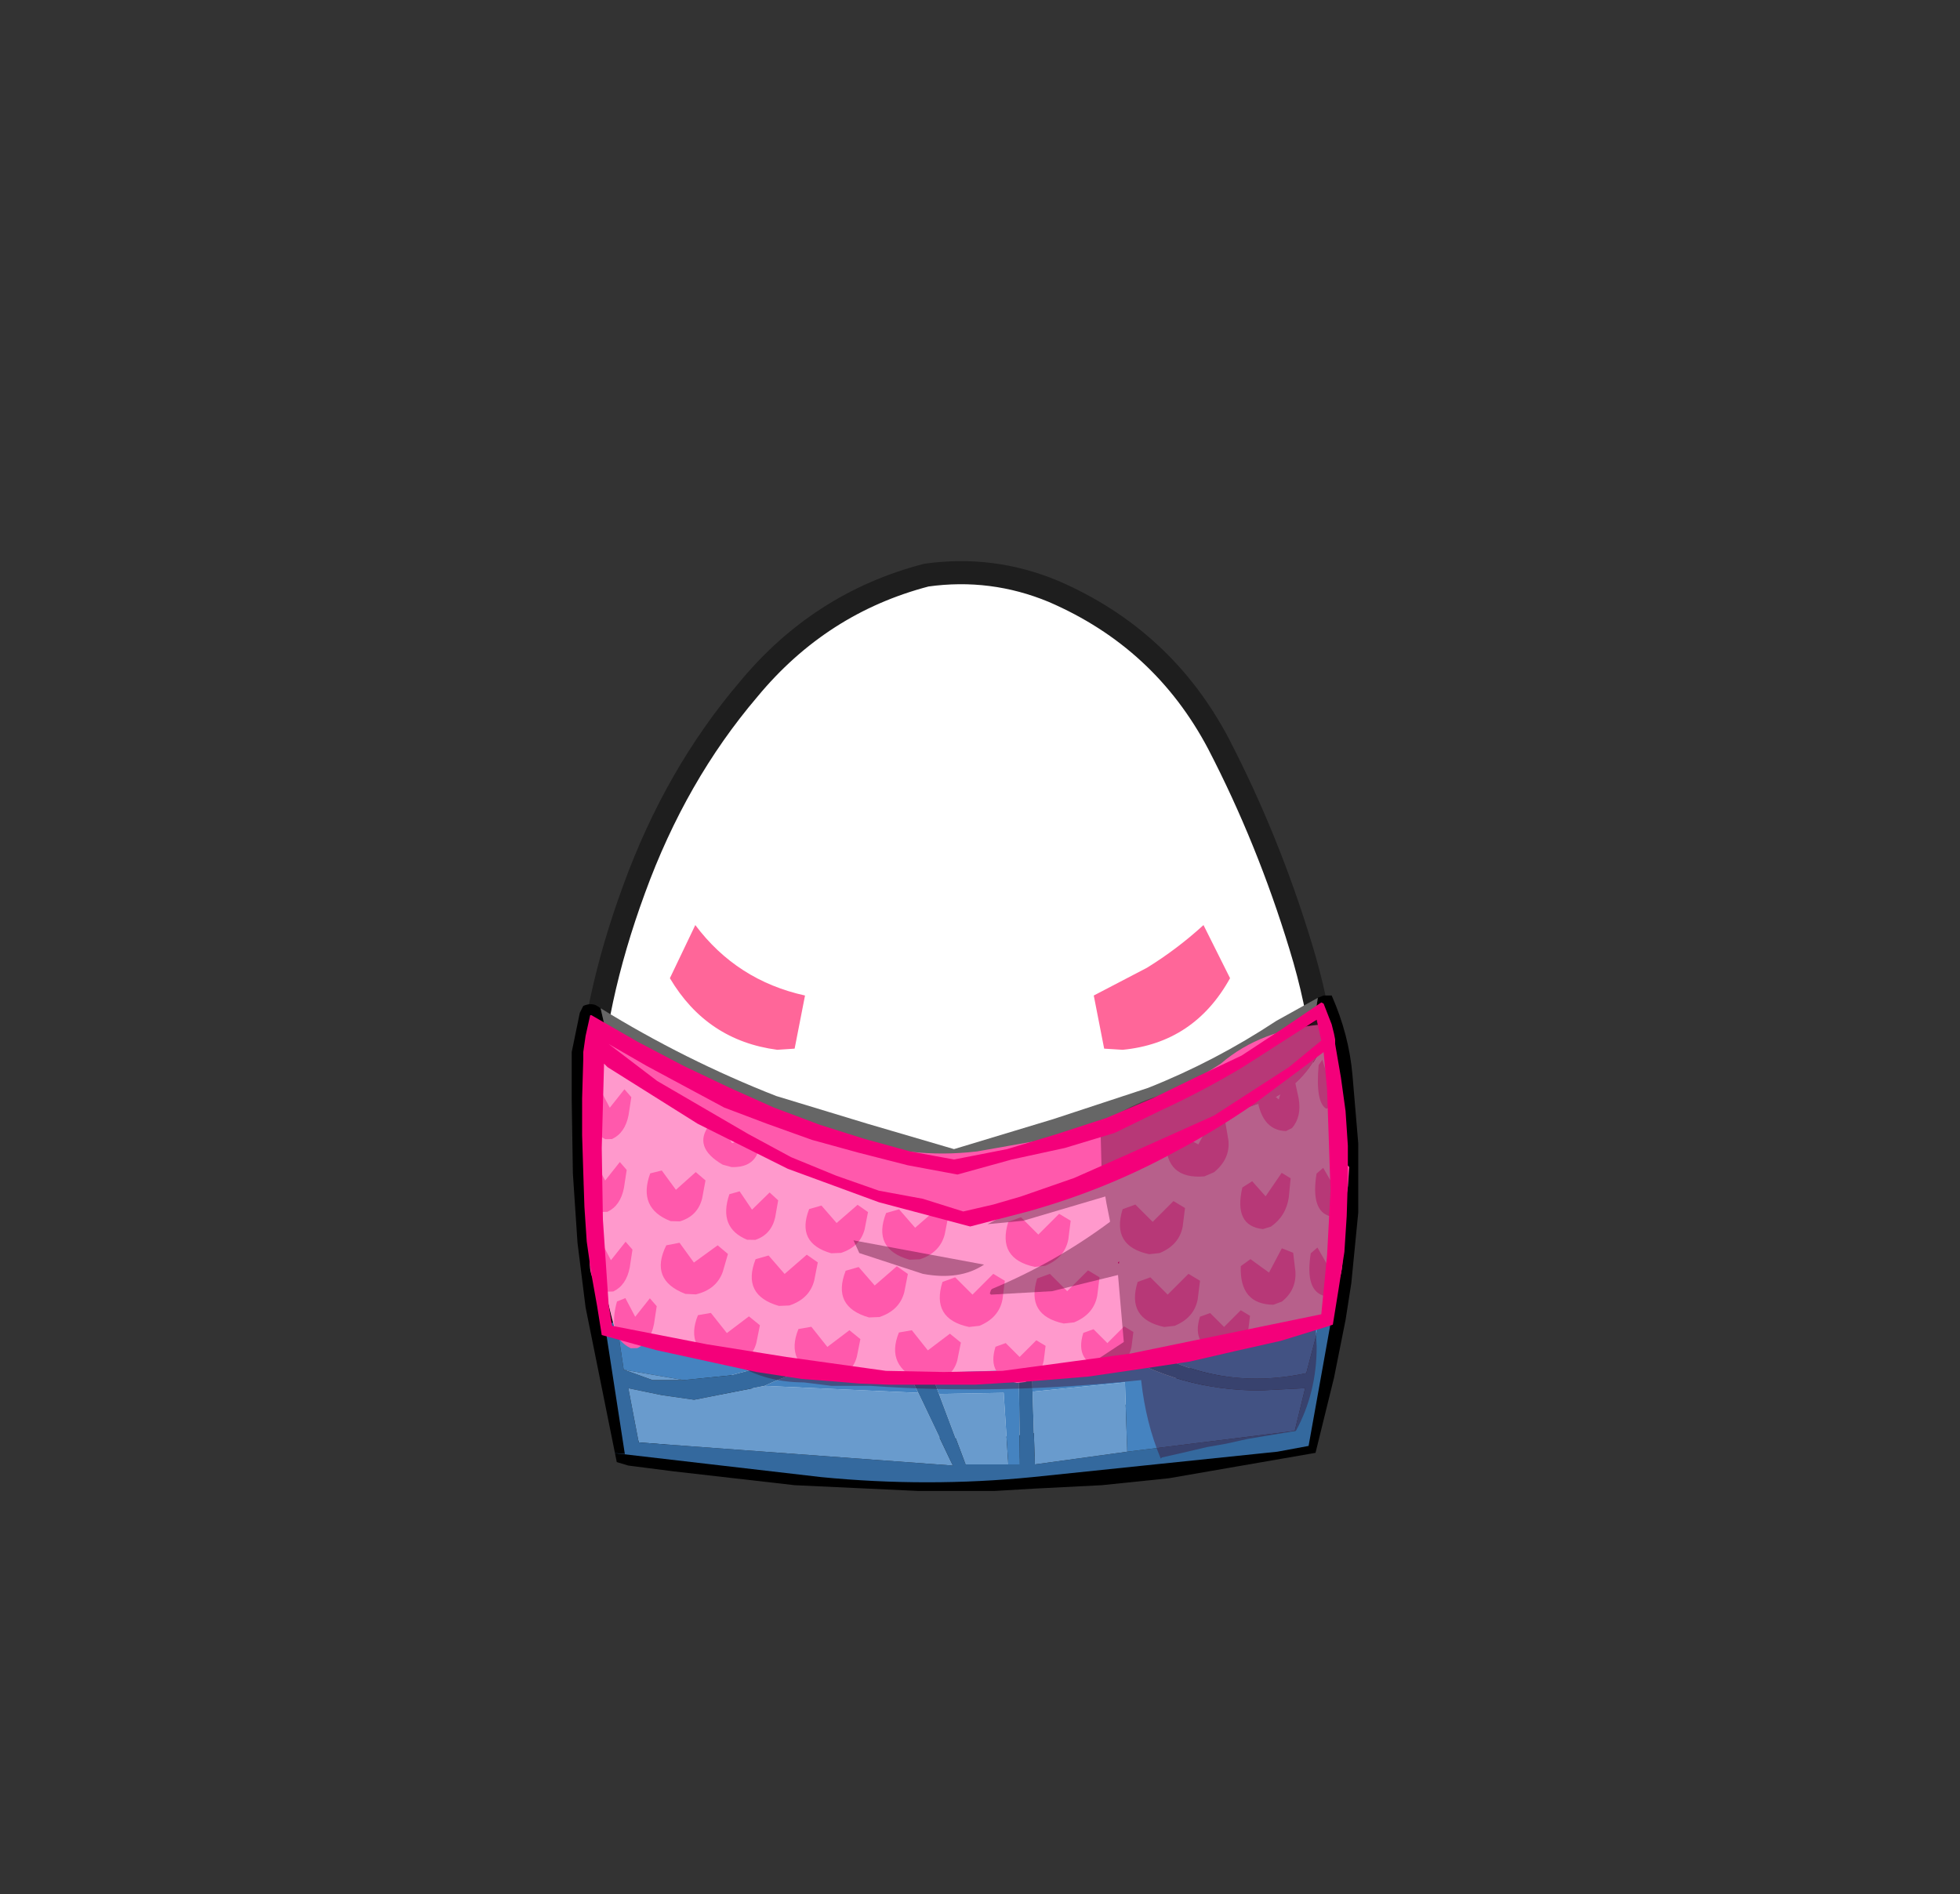 <svg xmlns:xlink="http://www.w3.org/1999/xlink" height="82" width="84.85" xmlns="http://www.w3.org/2000/svg"><rect width="100%" height="100%" fill="#333333" stroke="none"/><g transform="translate(37.4 42.25)"><use height="38" transform="translate(-11.95 -17.45)" width="32.05" xlink:href="#a"/><use height="38.95" transform="translate(-12.45 -17.95)" width="33.05" xlink:href="#b"/><use height="21.45" transform="translate(-12.65 .85)" width="34.05" xlink:href="#c"/><use height="2.3" transform="translate(6.15 10.3)" width="2.8" xlink:href="#d"/><use height="2.3" transform="translate(7.4 12.75)" width="2.8" xlink:href="#d"/><use height="2.3" transform="translate(11.1 9.75)" width="2.8" xlink:href="#d"/><use height="2.3" transform="matrix(.774 -.129 0 1 16.305 8.824)" width="2.8" xlink:href="#d"/><use height="2.3" transform="rotate(-16.811 29.59 -40.157) scale(.999)" width="2.8" xlink:href="#d"/><use height="2.3" transform="translate(11.75 12.9)" width="2.8" xlink:href="#d"/><use height="2.3" transform="matrix(.844 -.196 .226 .973 16.151 12.245)" width="2.8" xlink:href="#d"/><use height="2.3" transform="matrix(.291 -.049 0 1 19.657 3.515)" width="2.8" xlink:href="#d"/><use height="2.3" transform="matrix(.524 -.087 0 1 19.542 8.218)" width="2.8" xlink:href="#d"/><use height="2.3" transform="matrix(.524 -.087 0 1 19.292 11.668)" width="2.8" xlink:href="#d"/><use height="2.3" transform="translate(9.416 15.176) scale(.803)" width="2.8" xlink:href="#d"/><use height="2.3" transform="translate(14.466 14.476) scale(.803)" width="2.8" xlink:href="#d"/><use height="2.3" transform="translate(5.616 15.776) scale(.803)" width="2.8" xlink:href="#d"/><use height="2.3" transform="translate(3.3 12.9)" width="2.8" xlink:href="#d"/><use height="2.3" transform="matrix(.996 .07 -.07 .996 -.865 12.41)" width="2.8" xlink:href="#d"/><use height="2.3" transform="matrix(.996 .07 -.07 .996 -4.765 11.91)" width="2.8" xlink:href="#d"/><use height="2.3" transform="matrix(.986 .157 -.157 .986 -8.6 11.304)" width="2.8" xlink:href="#d"/><use height="2.3" transform="matrix(.996 .07 -.07 .996 .885 9.91)" width="2.8" xlink:href="#d"/><use height="2.3" transform="rotate(3.998 -141.022 -30.111) scale(.945)" width="2.8" xlink:href="#d"/><use height="2.3" transform="matrix(.781 .116 -.066 .943 -5.879 9.11)" width="2.8" xlink:href="#d"/><use height="2.3" transform="matrix(.885 .131 -.069 .983 -9.316 8.193)" width="2.8" xlink:href="#d"/><use height="2.3" transform="matrix(.636 .094 -.069 .983 -12.03 7.843)" width="2.8" xlink:href="#d"/><use height="2.3" transform="matrix(.636 .094 -.069 .983 -11.83 4.692)" width="2.8" xlink:href="#d"/><use height="2.3" transform="matrix(.636 .094 -.069 .983 -11.78 11.293)" width="2.8" xlink:href="#d"/><use height="2.3" transform="matrix(.636 .094 -.069 .983 -10.73 13.742)" width="2.8" xlink:href="#d"/><use height="2.3" transform="matrix(.992 .18 -.069 .983 -7.26 14.327)" width="2.8" xlink:href="#d"/><use height="2.3" transform="matrix(.992 .18 -.069 .983 -2.91 14.927)" width="2.8" xlink:href="#d"/><use height="2.3" transform="matrix(.992 .18 -.069 .983 1.44 15.077)" width="2.8" xlink:href="#d"/><use height="2.3" transform="matrix(.838 .313 -.201 .699 -6.7 6.174)" width="2.8" xlink:href="#d"/><use height="2.3" transform="matrix(.617 -.186 .289 .956 16.835 4.752)" width="2.8" xlink:href="#d"/><use height="19.9" transform="translate(-12.2 -2.2)" width="33.15" xlink:href="#e"/></g><defs><path d="M27.35 7.4q2.15 4.15 3.55 8.75 1.45 4.7 1.15 9.5-.35 4.95-4.2 8.1-3.8 3.2-8.75 4.05l-2.6.2q-3.6 0-7.05-1.15-4.65-1.6-7.1-5.5Q-.2 27.4.05 23q.2-4.4 2-9.3Q3.85 8.75 7 5.05 10.1 1.3 14.7.1l1.8-.1q1.9.05 3.7.8 4.75 2.05 7.15 6.6" fill="#fff" fill-rule="evenodd" transform="translate(-.05)" id="f"/><path d="M27.35 7.4Q24.95 2.85 20.2.8 17.55-.3 14.7.1 10.1 1.3 7 5.05q-3.15 3.7-4.95 8.65-1.8 4.9-2 9.3-.25 4.4 2.3 8.35 2.45 3.9 7.1 5.5 4.65 1.55 9.65.95 4.95-.85 8.75-4.05 3.85-3.15 4.2-8.1.3-4.8-1.15-9.5-1.4-4.6-3.55-8.75Z" fill="none" stroke="#1e1e1e" stroke-linecap="round" stroke-linejoin="round" transform="translate(.45 .5)" id="g"/><path d="m.05-.25.9-.9.5.3-.1.8q-.15.8-1 1.15l-.45.05Q-1.75.8-1.25-.8L-.7-1l.75.75" fill="#ff59ac" fill-rule="evenodd" transform="translate(1.35 1.15)" id="h"/><use height="38" width="32.05" xlink:href="#f" id="a"/><use height="38.95" width="33.05" xlink:href="#g" id="b"/><use height="2.3" width="2.8" xlink:href="#h" id="d"/><g id="c" fill-rule="evenodd"><path d="m-5 8.95-1.05.25q-2.8 1.1-5.25 2.75l-.3.25.05.2-.2-.25q2.3-1.85 5.05-2.95l2.2-.7q.1.3-.5.45m2.6 1.55-.85 1.45-.1.05q-.05-.9.7-1.65h.05q.15 0 .15.1l.05.05" fill="#ffe1f0" transform="translate(12.65 -.85)"/><path d="M.55 11.75v.05l-.15.85.3.1v.15l-.05.05-.45.1-.1.15-.05.05-.1-.2-1.5.05-.6.25-.45-.05-.4.2v.2h-.1l-.05-.05-.05-.2.4-.4.15-.05v-.1h.05l.5-.1.1-.1h1.9l.05-.3q.1-.55.35-.85l.25.2m4.75.6v.05l-.15.5v.05q-.6 1.7-1.8 2.85l-.1-.15q1.2-1.5 1.85-3.25l.25-.1-.05.05" fill="#ffb7db" transform="translate(12.65 -.85)"/><path d="m-11.1 2.7-.4-.25q-.35 1.45-.25 2.9l.05 1.5.05 1.55.05 1.45.15 1.45.15 1.35.2 1.3.3 1.4.85 4.7 3.5.6 1.75.25 1.7.15 1.8.15 1.75.1H4.1l3.1-.05 1.6-.1 1.4-.1 1.45-.15 1.4-.2 1.45-.15 1.4-.2 2.8-.55.75-2.65v.05l.4-2.45.25-1.5.15-1.55.15-1.5.05-1.5-.05-1.4-.25-2.8-.25-1.55V2.8l-.3-.9-.5.4v-.1l.15-.3.3-.3.1-.65.25-.1h.35q.75 1.7.9 3.45l.25 2.95v3l-.3 3.05-.25 1.6-.5 2.5-.8 3.25-6.35 1.1-2.9.3-2.95.15-1.7.1h-3.3L-3 22.05l-5.25-.6-1.95-.25-.5-.15-1.35-6.7-.35-2.8-.2-3-.05-3.2V3.3l.35-1.7.15-.3q.35-.15.6 0l.15.1.3 1.3" transform="translate(12.65 -.85)"/><path d="m19.1 2.3-4.8 2.65-1.9.95-1.95.8-2.1.65-2.1.65L4 8.45h-.2L.05 7.4-3.8 6.25l-1.9-.75-1.9-.95-1.85-1.05-1.65-.8-.3-1.3q3.65 2.25 7.6 3.8L.15 6.4 3.9 7.5l4.3-1.3 4.1-1.35q2.9-1.15 5.55-2.9l1.8-1-.1.65-.3.3-.15.3v.1" fill="#666" transform="translate(12.65 -.85)"/><path d="m11.2 8.9.55 4.4.05 1.5.05 1.7-.05.05-.05.05q-.2 0-.3-.15v-.05l.05-.15-.05-.25-.05-.1-.05-2.6-.35-3.15-.55-3.65.15-.1.05-.05q.45.6.45 1.45l.1 1.1" fill="#ff59ac" transform="translate(12.65 -.85)"/><path d="m11.4 20.6-4 .55L7.3 18l4-.4.1 3m-9.05-2.55 1.5 3.15-13.6-1-.45-2.35 1.45.3 1.4.2 3.05-.6 6.65.3m3.9 3.1H4.4L3.25 18.1l2.8-.05.2 3.1M-7.8 17.5h-1.35l-1.25-.45 2.6.45" fill="#699bcd" transform="translate(12.65 -.85)"/><path d="m7.3 18-.05-1.65 3.5-.2q2.9 1.8 6.4 1.8l1.95-.1-.45 1.85-7.25.9-.1-3-4 .4m-11.6-.25q1.35-.65 2.8-.85l3.1-.4.75 1.55-6.65-.3m7.55.35-.6-1.6 4.05-.05.05 4.7h-.5l-.2-3.1-2.8.05m16.4-2.8-.5 1.9q-3.95.85-7.4-1.35l7.85-.7.05.15m-30.05 1.75-.2-1.35 8.1.55-1.4.55-1.9.5-2 .2-2.6-.45" fill="#4583c0" transform="translate(12.65 -.85)"/><path d="m11.4 20.6 7.25-.9.45-1.85-1.95.1q-3.5 0-6.4-1.8l-3.5.2L7.3 18l.1 3.15 4-.55m-9.05-2.55L1.6 16.5l-3.1.4q-1.45.2-2.8.85l-3.05.6-1.4-.2-1.45-.3.45 2.35 13.6 1-1.5-3.15m3.9 3.1h.5l-.05-4.7-4.05.05.6 1.6 1.15 3.05h1.85m13.4-5.85-.05-.15-7.85.7q3.45 2.2 7.4 1.35l.5-1.9m-.4 5.05-1.35.25-10.6 1.1q-4.55.45-9.15 0l-9.05-1.05.55.05-.85-5.5.5-.3 15.25.6 15.25-1.3.5.3-1.05 5.85M-7.8 17.5l2-.2 1.9-.5 1.4-.55-8.1-.55.2 1.35 1.25.45h1.35" fill="#34699e" transform="translate(12.65 -.85)"/><path d="m.7 17.3 1.15-.05 1.05.1h1.65L6 17.3l1.5-.15h1.6l1.7-.25 1.2-.2 3.85-.6q2.9-.45 2.25-.5H18l.75-.25.5-.3.3.05v.05l.05.9q0 2-.9 3.65l-2.1.35-.9.2-.85.15-.85.2-1.1.25-.05.05q-.65-1.55-.85-3.4-6.15.65-11.7.25h-1.7l-1.2-.15q-1.85 0-3.25-1l.75.3 1.9.2 1.5.2H.7" fill="#3e001f" fill-opacity=".373" transform="translate(12.65 -.85)"/><path d="M19.9 2.85V3q1.1 5.8-.05 11.7l-7.8 1.8v.25l-.25-.15v.25l-.05-.1-.05.05v.1l-.25-.05v-.1l-.05-.05-.15-.05-.35.05-3.7.35-4.9.15-4.95-.3-8.1-1.5q-1.3-4.35-.9-11.9l.05-.35.15-1.05.85.55-.7.25-.15.2.6.55 4.35 3.1q2.5 1.3 5.25 2.1l5.3 1.7.9-.3.05-.05 1.05-.2-.05.2.15.2q2.3-.5 4.15-2.05l.15-.05h.1l1.95-.6q1.9-.95 3.6-2.1l.4.15 1.15-.4q1.6-.8 2.25-2.5m-9.6 5.5.25-.05-.25.05m.75 4.1v-.1l-.05.05v.05h.05" fill="#f9c" transform="translate(12.65 -.85)"/><path d="m-10.6 2.65 1.05.7.25.15 1.35.6q1.1.5 1.85 1.1 2.65.75 5.35 1.75 2.7 1 5.65.65l4.25-.75.45-.1.25-.25 1.6-.35.9-.4 3.1-1.95q1.75-1.5 4.45-1.7v.75q-.65 1.7-2.25 2.5l-1.15.4-.4-.15q-1.7 1.15-3.6 2.1l-1.95.6h-.1l-.15.05Q8.45 9.9 6.15 10.4L6 10.2l.05-.2-1.05.2h-.05v.05l-.9.3-5.3-1.7Q-4 8.05-6.5 6.75l-4.35-3.1-.6-.55.15-.2.7-.25" fill="#ff59ac" transform="translate(12.65 -.85)"/><path d="M11.05 12.45H11v-.05l.05-.05v.1" fill="#f4007a" transform="translate(12.65 -.85)"/><path d="m5 10.2-.05.05v-.05H5" fill="#ca0065" transform="translate(12.65 -.85)"/></g><g id="e" fill-rule="evenodd"><path d="m20.35 10.65-.3 2.5v1.75l-.35.1q-.55.4-1 .4h-.2l-1.2.25-3.05.65-2.5.4-.05.3q-.25.15-.45-.1v-.1h-.05l-.35-.05.15-.1-.8.1-.25.1-.75.35 2.05-1.35-.25-2.9-2.85.7-2.65.15-.05-.05.05-.15.05-.05q2.75-1.15 5.1-2.9v-.05l-.15-.75-.05-.3L6.9 10.6l-1.55.15q1.2-.65 2.75-1.1l2.2-.8-.05-1.95-.2-.05v-.2q1.65-1.35 3.75-1.7l.6-.25 4.95-2.95h.35l.1.05.55 3.6q.35 1.85.1 3.75l-.1 1.5M2.55 12.9-.2 12l-.25-.55L5.2 12.5q-1.05.7-2.65.4" fill="#3e001f" fill-opacity=".373" transform="translate(12.2 2.2)"/><path d="m20.35 2.5.05.25v.2l.25 1.45.2 1.45.1 1.5V8.8l-.05 1.6-.1 1.55-.25 1.6-.25 1.55-.3.1-1.95.6-2 .45-1.95.45-2 .3-2.4.35-2.45.2-2.45.15H1.1l-1.3-.05-1.2-.1-1.3-.1-1.95-.3L-9 16.2l-2.35-.65-.2-1.25-.25-1.4-.2-1.4-.1-1.5-.05-1.5-.05-1.6V5.3l.05-1.7v-.3l.1-.7.2-.9h.05l2 1.15 2 1.05 2 .95 1.9.85 2 .75 1.9.6 2 .55 1.9.35 2.3-.45 2.15-.65 2.15-.7 2-.85 1.95-.95 1.9-.9L18.1 2.3l1.7-1.15.1.05.35.9.1.4m-.75-.6-3.2 2.05Q14.65 5 12.8 5.85l-1.95.95-2.15.65-2.3.5-2.35.65-2.15-.4-2.15-.55-2-.55-1.95-.7-1.85-.7-3.35-1.8-1.65-.95 2.1 1.6L-5 6.85l1.85 1 1.95.8 1.85.65 1.9.35 1.75.55 1.3-.3 1.2-.35 2.3-.8 2.15-.95 3.9-1.75 3.25-2.1 1.4-1.15-.2-.9m.3 1.4-2.95 2.2Q15.3 6.65 13.5 7.6q-3 1.65-6.4 2.6l-2.5.65L.65 9.8-3.3 8.35-7.2 6.4l-3.9-2.45-.15-.15-.1 3.65.05 3.1.25 3.7.15.9 4.1.8 3.45.55 4.3.6 2.5.05L6 17.1l2.6-.35 2.95-.4 4.85-1 3.4-.7.25-2.55.15-2.8-.15-4.4-.15-1.6" fill="#f4007a" transform="translate(12.2 2.2)"/><path d="M14.7-2.2 15.85.1Q14.3 2.9 11.2 3.2l-.8-.05-.45-2.3 2.3-1.2q1.3-.8 2.45-1.85M-3.75 3.2Q-6.8 2.8-8.4.1l1.1-2.3Q-5.5.2-2.55.85L-3 3.15l-.75.05" fill="#f69" transform="translate(12.2 2.2)"/></g></defs></svg>